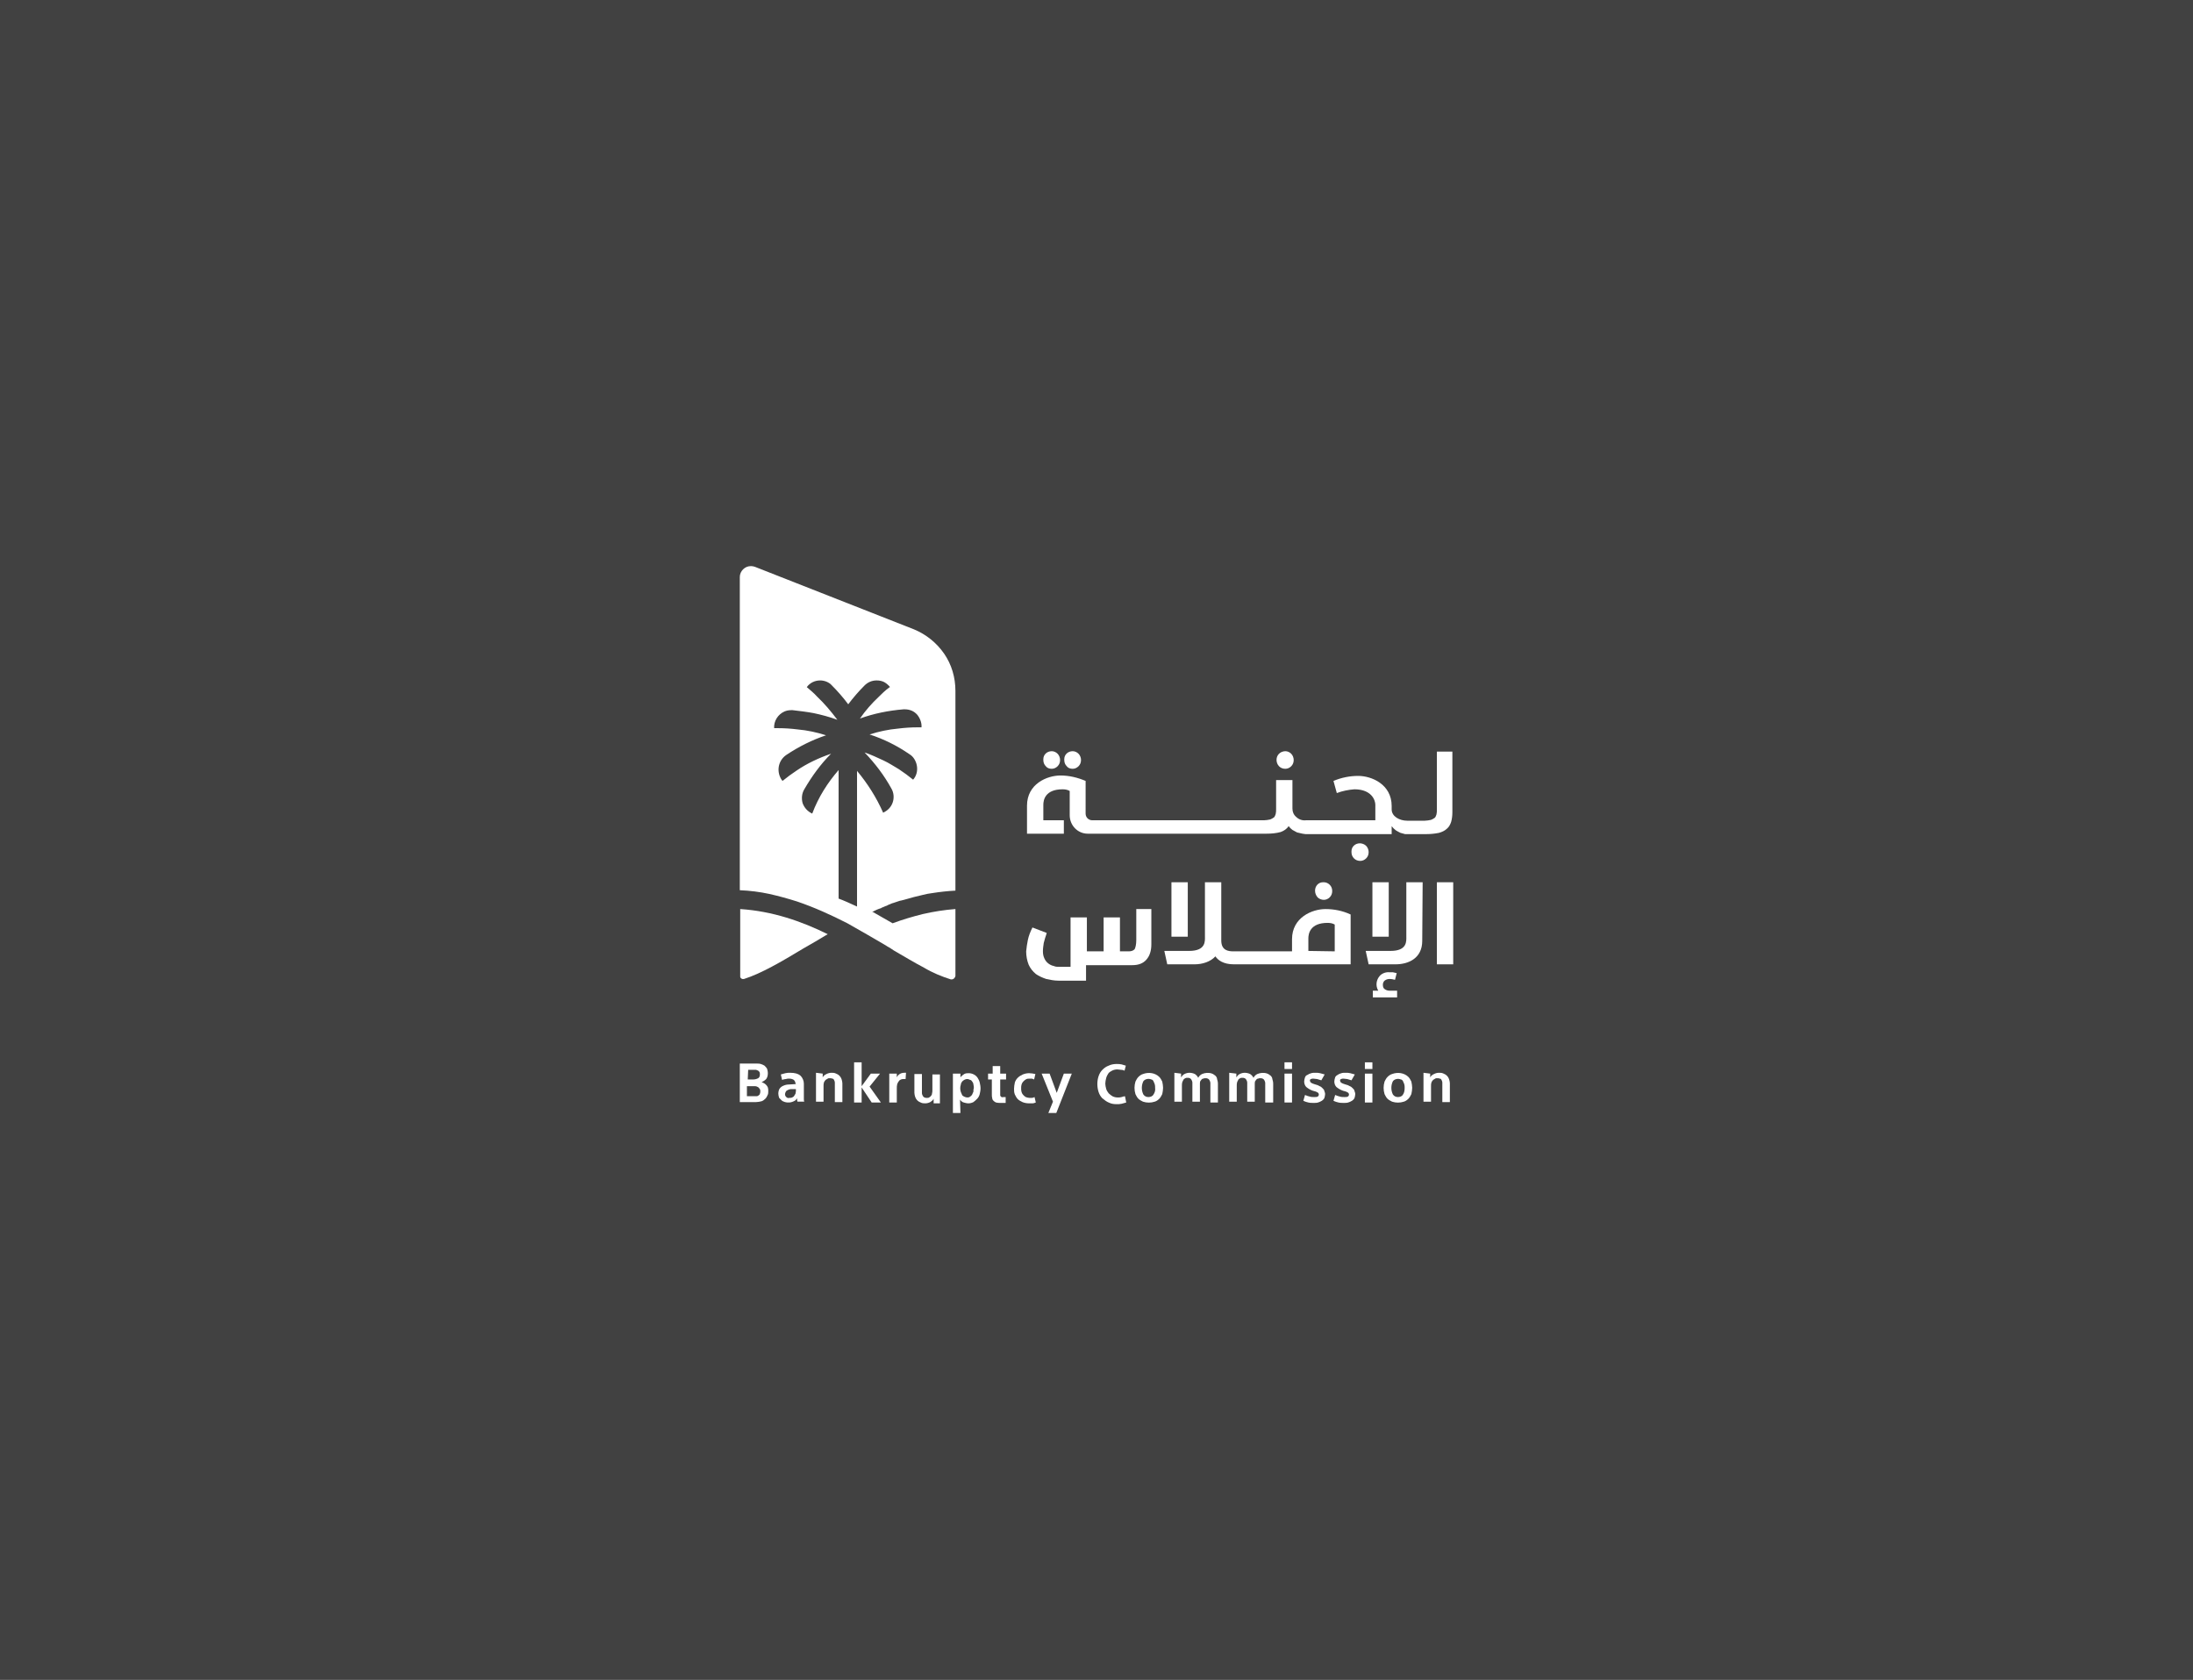 <?xml version="1.0" encoding="utf-8"?>
<!-- Generator: Adobe Illustrator 22.0.1, SVG Export Plug-In . SVG Version: 6.00 Build 0)  -->
<svg version="1.1" id="bc-logo" xmlns="http://www.w3.org/2000/svg" xmlns:xlink="http://www.w3.org/1999/xlink" x="0px" y="0px"
	 viewBox="0 0 523.8 401.2" style="enable-background:new 0 0 523.8 401.2;" xml:space="preserve">
<style type="text/css">
	.st0{fill:#414141;}
	.st1{fill:#FFFFFF;}
</style>
<rect class="st0" width="523.8" height="401.2"/>
<g id="BC-1" transform="translate(-262.998 -163.492)">
	<path class="st1" d="M490.3,397.4c-0.1,0-0.1,0-0.2,0c-2.2-0.7-4.4-1.6-6.4-2.8c-2.3-1.2-4.6-2.6-7.2-4.1l0,0l-0.6-0.4
		c-0.4-0.3-0.9-0.5-1.3-0.8c-2.9-1.7-6-3.5-9.2-5.3c-3.9-2-7.9-3.8-12-5.2c-2.2-0.7-4.4-1.3-6.6-1.8c-2.3-0.5-4.7-0.8-7.1-0.9v-74.8
		c0-1.4,1.2-2.6,2.6-2.6c0,0,0,0,0.1,0c0,0,0,0,0.1,0c0.3,0,0.6,0.1,0.9,0.2l37.9,14.9c2.9,1.2,5.4,3.2,7.2,5.8
		c1.8,2.6,2.7,5.7,2.7,8.9v47.7c-1.9,0.1-3.7,0.3-5.6,0.6c-0.7,0.1-1.4,0.2-2.1,0.4c-1.4,0.3-2.9,0.7-4.6,1.2
		c-0.3,0.1-0.5,0.1-0.8,0.2l0,0l-0.1,0c-0.1,0-0.2,0.1-0.3,0.1c-0.5,0.2-1,0.3-1.5,0.5l-0.1,0l0,0h0c-0.1,0.1-0.3,0.1-0.4,0.2
		c-0.3,0.1-0.6,0.2-0.9,0.4c-0.4,0.1-0.7,0.3-1,0.4c-0.1,0-0.1,0-0.2,0.1l0,0c-0.1,0-0.1,0.1-0.2,0.1c-0.7,0.2-1.3,0.5-1.9,0.8l0,0
		l0,0c0,0,0,0-0.1,0h0c0,0,0,0-0.1,0l4.9,2.8c2.4-0.9,4.8-1.6,7.2-2.2c2.6-0.6,5.2-1,7.8-1.2v16C491.1,397,490.8,397.4,490.3,397.4
		C490.3,397.4,490.3,397.4,490.3,397.4z M463.3,347.4v30.7c1.1,0.4,2.7,1.1,4.4,1.9v-32.4c2.5,3,4.6,6.3,6.2,9.9c0,0,0,0,0,0.1
		c1.1-0.5,1.9-1.3,2.3-2.4c0.4-1.1,0.3-2.4-0.3-3.4c-1.7-3.1-3.9-6-6.4-8.6c1.5,0.5,3,1.2,4.5,1.9c1.3,0.6,2.5,1.4,3.7,2.1
		c1.2,0.8,2.3,1.6,3.4,2.5c0.8-0.9,1.1-2.1,0.9-3.3c-0.1-0.6-0.3-1.1-0.6-1.6c-0.3-0.5-0.7-0.9-1.2-1.2c-2.9-2-6.1-3.6-9.5-4.7
		c2.2-0.7,4.5-1.2,6.8-1.4c1.6-0.2,3.1-0.3,4.7-0.3c0.3,0,0.6,0,0.9,0h0h0c0.1-1.1-0.4-2.3-1.1-3.1c-0.4-0.4-0.8-0.7-1.3-0.9
		c-0.5-0.2-1-0.3-1.6-0.3c-0.1,0-0.2,0-0.3,0c-3.6,0.3-7.1,1-10.4,2.2c1.3-1.9,2.8-3.6,4.5-5.2c0.6-0.6,1.5-1.5,2.6-2.3
		c0,0,0.1,0,0.1,0c-0.4-0.5-0.9-0.9-1.4-1.2c-0.6-0.3-1.2-0.4-1.8-0.4c-1.1,0-2.1,0.4-2.9,1.2c-1.4,1.4-2.7,2.9-3.9,4.5
		c-1.2-1.6-2.5-3.1-3.9-4.5c-0.7-0.8-1.8-1.2-2.8-1.2c-1.3,0-2.5,0.6-3.2,1.6c0.8,0.7,1.7,1.4,2.4,2.2c1.8,1.7,3.4,3.6,4.9,5.6
		c-1.9-0.7-3.8-1.2-5.7-1.6c-1.6-0.3-3.3-0.5-5-0.7c-0.1,0-0.2,0-0.3,0c-0.6,0-1.1,0.1-1.6,0.3c-1.6,0.7-2.6,2.3-2.5,4h0
		c0,0,0,0,0,0h0c0.1,0,0.4,0,0.9,0c1.6,0,3.1,0.1,4.7,0.3c2.3,0.2,4.6,0.7,6.8,1.4c-3.3,1.1-6.5,2.7-9.5,4.7
		c-1.9,1.3-2.4,3.8-1.2,5.8c0.1,0.1,0.2,0.3,0.3,0.4c1.1-0.9,2.2-1.7,3.4-2.5c2.5-1.7,5.3-3,8.2-4c-2.5,2.5-4.6,5.4-6.4,8.5
		c-0.6,1-0.7,2.2-0.4,3.3c0.4,1.1,1.2,2,2.3,2.5c0,0,0,0,0,0C458.5,353.8,460.7,350.4,463.3,347.4L463.3,347.4z"/>
	<path class="st1" d="M534.4,380.6v7.4c0,1.1-0.2,1.8-0.4,2.2c-0.4,0.4-0.9,0.5-1.4,0.5h-2.1v-8.1h-3.9v8.1h-4v-8.1h-3.9v11.8h-2.6
		c-0.5,0-1,0-1.4-0.2c-0.5-0.1-0.9-0.3-1.3-0.6c-0.4-0.3-0.7-0.7-0.9-1.1c-0.3-0.6-0.4-1.2-0.4-1.8c0-0.7,0.1-1.3,0.2-2
		c0.1-0.3,0.2-0.7,0.3-1.1c0.1-0.4,0.3-0.8,0.4-1.3l-3.4-1.3c-0.5,1-0.9,2-1.1,3c-0.2,0.9-0.3,1.8-0.4,2.7c0,1.1,0.2,2.2,0.6,3.2
		c0.4,0.9,1,1.6,1.7,2.2c0.7,0.5,1.6,0.9,2.5,1.2c0.9,0.2,1.9,0.4,2.9,0.4h6.6v-3.7h11c1.5,0,2.6-0.4,3.4-1.3
		c0.8-0.9,1.2-2.1,1.2-3.7v-8.4L534.4,380.6L534.4,380.6z"/>
	<path class="st1" d="M577.1,376.2c0-1.1,0.8-2,1.9-2c0.1,0,0.1,0,0.2,0c0.5,0,1,0.2,1.4,0.6c0.4,0.4,0.6,0.9,0.6,1.5
		c0,0.6-0.2,1.1-0.6,1.5c-0.4,0.4-0.9,0.6-1.4,0.6c-0.5,0-1.1-0.2-1.5-0.6C577.3,377.3,577.1,376.8,577.1,376.2"/>
	<path class="st1" d="M592.2,400.1c-0.7-1.2-0.5-2.6,0.4-3.6c0.6-0.6,1.5-0.9,2.3-0.8c0.3,0,0.5,0,0.8,0c0.3,0.1,0.6,0.1,0.9,0.2
		l-0.4,1.6c-0.4-0.1-0.8-0.2-1.3-0.2c-0.4,0-0.8,0.1-1.2,0.4c-0.3,0.3-0.4,0.6-0.4,1c0,0.4,0.1,0.8,0.4,1c0.4,0.3,0.8,0.4,1.3,0.4
		h1.7v1.6h-5.8v-1.6L592.2,400.1L592.2,400.1z"/>
	<rect x="606.2" y="374.2" class="st1" width="3.9" height="19.6"/>
	<rect x="542.8" y="374.2" class="st1" width="3.9" height="13"/>
	<rect x="590.8" y="374.2" class="st1" width="3.9" height="13"/>
	<path class="st1" d="M602.7,388.2c0,4.1-3.2,5.6-6.4,5.6h-6.4l-0.7-3.2h5.9c4.1,0,3.8-2.4,3.8-3.5v-12.9h3.9L602.7,388.2
		L602.7,388.2z"/>
	<path class="st1" d="M570,347.1c0.5,0,1-0.2,1.4-0.6c0.4-0.4,0.6-0.9,0.6-1.5c0-0.5-0.2-1.1-0.6-1.5c-0.4-0.4-0.9-0.6-1.4-0.6
		c-0.5,0-1.1,0.2-1.5,0.6c-0.4,0.4-0.6,0.9-0.6,1.5c0,0.5,0.2,1.1,0.6,1.5C568.9,346.9,569.4,347.1,570,347.1z"/>
	<path class="st1" d="M606.2,343v13.8c0,0.4,0,0.8-0.1,1.2c-0.1,0.3-0.2,0.6-0.4,0.8c-0.3,0.2-0.6,0.4-0.9,0.5
		c-0.5,0.1-1,0.2-1.5,0.2h-4.2c-1.8,0-3.7-1-3.7-2.7l0,0v-0.8c0-5.2-4.8-7.2-8-7.2c-2,0-4,0.4-5.9,1.2l0.8,2.9
		c1.3-0.5,2.8-0.8,4.2-0.9c4.1,0,5,2.6,5,3.7v3.7h-16.6c-0.8,0.1-1.7-0.2-2.3-0.8c-0.6-0.5-0.9-1.2-0.9-2v-6.8h-3.9v6.9
		c0,0.4,0,0.8-0.1,1.2c-0.1,0.3-0.2,0.6-0.4,0.8c-0.3,0.2-0.6,0.4-0.9,0.5c-0.5,0.1-1,0.2-1.5,0.2h-41c-0.9,0-1.6-0.7-1.6-1.6
		c0,0,0,0,0,0V350h0c-1.9-0.8-3.9-1.3-6-1.3c-3.2,0-8,2-8,7.2v6.7h8.8v-3.2h-4.9v-3.7c0-1.1,0.4-3.7,4.6-3.7c0.6,0,1.2,0.1,1.7,0.4
		v5.8c0,2.4,1.9,4.4,4.3,4.4h42.7c1.2,0,2.3-0.1,3.4-0.4c0.8-0.3,1.4-0.7,1.9-1.4c0.2,0.3,0.5,0.6,0.9,0.9c0.4,0.2,0.7,0.4,1.1,0.6
		c0.4,0.1,0.8,0.2,1.3,0.3c0.2,0,0.5,0.1,0.7,0.1c0.1,0,0.2,0,0.3,0h20.3v-1.9l0,0c0.3,0.4,0.6,0.7,1,1c0.3,0.2,0.7,0.4,1.1,0.6
		c0.4,0.1,0.8,0.2,1.1,0.3c0.2,0,0.4,0,0.6,0h4.5c1,0,2-0.1,3-0.3c0.7-0.2,1.4-0.5,1.9-1c0.5-0.4,0.8-1,1-1.6
		c0.2-0.7,0.3-1.5,0.3-2.3V343L606.2,343L606.2,343z"/>
	<path class="st1" d="M587.8,364.9c-1.1,0-2,0.8-2,1.9c0,0.1,0,0.1,0,0.2c0,0.6,0.2,1.1,0.6,1.5c0.4,0.4,0.9,0.6,1.5,0.6
		c0.5,0,1-0.2,1.4-0.6c0.4-0.4,0.6-0.9,0.6-1.5c0-0.5-0.2-1.1-0.6-1.5C588.9,365.1,588.3,364.9,587.8,364.9z"/>
	<path class="st1" d="M514.2,347.1c0.5,0,1-0.2,1.4-0.6c0.4-0.4,0.6-0.9,0.6-1.5c0-0.5-0.2-1.1-0.6-1.5c-0.4-0.4-0.9-0.6-1.4-0.6
		c-1.1,0-2,0.8-2,1.9c0,0.1,0,0.1,0,0.2c0,0.6,0.2,1.1,0.6,1.5C513.1,346.9,513.6,347.1,514.2,347.1z"/>
	<path class="st1" d="M519.2,347.1c0.5,0,1-0.2,1.4-0.6c0.4-0.4,0.6-0.9,0.6-1.5c0-0.5-0.2-1.1-0.6-1.5c-0.4-0.4-0.9-0.6-1.4-0.6
		c-1.1,0-2,0.8-2,1.9c0,0.1,0,0.1,0,0.2c0,0.6,0.2,1.1,0.6,1.5C518.1,346.9,518.6,347.1,519.2,347.1z"/>
	<path class="st1" d="M585.6,381.9L585.6,381.9c-1.9-0.9-4-1.3-6-1.3c-3.2,0-8,2-8,7.2v2.9h-14c-1.2,0-2.9-0.2-2.9-2.6v-13.9h-3.9
		v12.9c0,1.1,0.3,3.5-3.8,3.5h-5.9l0.7,3.2h6.5c1.9,0,3.8-0.6,5-1.9c0.6,0.9,1.9,1.9,4.4,1.9h27.9V381.9z M575.5,390.6v-3
		c0-1.1,0.4-3.7,4.6-3.7c0.6,0,1.2,0.1,1.7,0.4v6.4L575.5,390.6L575.5,390.6z"/>
	<path class="st1" d="M439.7,417.5h3.9c0.4,0,0.8,0,1.1,0.1c0.3,0.1,0.6,0.2,0.9,0.4c0.2,0.2,0.5,0.5,0.6,0.7
		c0.1,0.3,0.2,0.7,0.2,1.1c0,0.5-0.1,1-0.4,1.4c-0.3,0.3-0.7,0.6-1.1,0.7v0c0.2,0.1,0.4,0.2,0.6,0.3c0.2,0.1,0.4,0.3,0.5,0.4
		c0.2,0.2,0.3,0.4,0.4,0.6c0.1,0.3,0.1,0.6,0.1,0.9c0,0.3,0,0.7-0.2,1c-0.1,0.3-0.3,0.6-0.5,0.8c-0.3,0.3-0.6,0.5-0.9,0.6
		c-0.4,0.1-0.9,0.2-1.3,0.2h-3.9V417.5z M441.6,421.3h1.3c0.4,0,0.8-0.1,1.2-0.3c0.3-0.2,0.4-0.5,0.4-0.9c0-0.2,0-0.4-0.1-0.6
		c-0.1-0.1-0.2-0.2-0.3-0.3c-0.2-0.1-0.3-0.1-0.5-0.2c-0.2,0-0.4,0-0.5,0h-1.4L441.6,421.3L441.6,421.3z M441.6,425.3h1.5
		c0.2,0,0.4,0,0.6,0c0.2,0,0.4-0.1,0.5-0.2c0.1-0.1,0.3-0.2,0.3-0.4c0.1-0.2,0.1-0.4,0.1-0.6c0-0.2,0-0.4-0.2-0.6
		c-0.1-0.2-0.2-0.3-0.4-0.4c-0.2-0.1-0.4-0.2-0.6-0.2c-0.2,0-0.5,0-0.7,0h-1.3V425.3z"/>
	<path class="st1" d="M453,422.3c0-0.3-0.1-0.6-0.4-0.9c-0.3-0.2-0.7-0.3-1.1-0.3c-0.3,0-0.5,0-0.8,0.1c-0.3,0-0.6,0.1-0.9,0.2
		l-0.3-1.3c0.3-0.1,0.7-0.2,1.1-0.3c0.4-0.1,0.8-0.1,1.1-0.1c1.1,0,1.9,0.2,2.5,0.7c0.5,0.5,0.8,1.2,0.8,1.9v2.8c0,0.3,0,0.5,0,0.8
		c0,0.2,0,0.5,0.1,0.7h-1.6c-0.1-0.1-0.1-0.3-0.1-0.4c0-0.1,0-0.3,0-0.4h0c-0.2,0.3-0.5,0.6-0.8,0.7c-0.4,0.2-0.8,0.3-1.2,0.3
		c-0.3,0-0.6,0-0.9-0.1c-0.3-0.1-0.6-0.2-0.8-0.4c-0.2-0.2-0.4-0.4-0.6-0.6c-0.1-0.3-0.2-0.7-0.2-1c0-0.4,0.1-0.9,0.3-1.2
		c0.2-0.3,0.6-0.6,0.9-0.7c0.4-0.2,0.9-0.3,1.4-0.3c0.5,0,1.1-0.1,1.6-0.1V422.3z M452.8,423.6c-0.3,0-0.6,0-0.9,0
		c-0.2,0-0.5,0.1-0.7,0.2c-0.2,0.1-0.4,0.2-0.5,0.4c-0.1,0.2-0.2,0.4-0.2,0.6c0,0.3,0.1,0.5,0.3,0.7c0.2,0.2,0.5,0.3,0.7,0.2
		c0.2,0,0.5,0,0.7-0.1c0.2-0.1,0.4-0.2,0.5-0.4c0.1-0.2,0.2-0.3,0.3-0.5c0-0.2,0.1-0.4,0.1-0.6v-0.5H452.8L452.8,423.6z"/>
	<path class="st1" d="M459.5,419.9v0.9h0c0.2-0.4,0.5-0.6,0.9-0.8c0.4-0.2,0.8-0.3,1.2-0.3c0.4,0,0.7,0,1.1,0.2
		c0.3,0.1,0.6,0.3,0.8,0.5c0.2,0.2,0.4,0.5,0.5,0.8c0.1,0.3,0.2,0.7,0.2,1v4.5h-1.8v-3.9c0-0.3,0-0.5,0-0.8c0-0.2-0.1-0.4-0.2-0.6
		c-0.1-0.2-0.2-0.3-0.4-0.3c-0.2-0.1-0.4-0.1-0.6-0.1c-0.2,0-0.4,0-0.5,0.1c-0.2,0.1-0.3,0.2-0.5,0.3c-0.2,0.2-0.3,0.4-0.4,0.6
		c-0.1,0.3-0.1,0.6-0.1,0.9v3.7h-1.8v-6.9L459.5,419.9L459.5,419.9z"/>
	<path class="st1" d="M473.2,419.9l-2.5,3.1l2.7,3.8h-2.2l-2.4-3.6h0v3.6h-1.8v-9.6h1.8v5.7h0l2.2-3L473.2,419.9z"/>
	<path class="st1" d="M479.3,421.2c-0.1,0-0.2,0-0.2,0h-0.3c-0.2,0-0.4,0-0.6,0.1c-0.2,0.1-0.4,0.2-0.5,0.4
		c-0.2,0.2-0.3,0.5-0.4,0.7c-0.1,0.4-0.1,0.7-0.1,1.1v3.3h-1.8v-6.9h1.8v0.9h0c0.3-0.7,1-1.1,1.8-1.1h0.2c0.1,0,0.2,0,0.2,0
		L479.3,421.2z"/>
	<path class="st1" d="M486,426.8v-0.9h0c-0.2,0.4-0.5,0.6-0.8,0.8c-0.4,0.2-0.8,0.3-1.2,0.3c-0.4,0-0.7,0-1.1-0.2
		c-0.3-0.1-0.6-0.3-0.8-0.5c-0.2-0.2-0.4-0.5-0.5-0.8c-0.1-0.3-0.2-0.7-0.2-1v-4.5h1.8v3.9c0,0.2,0,0.5,0,0.7c0,0.2,0.1,0.4,0.2,0.6
		c0.1,0.2,0.2,0.3,0.4,0.4c0.2,0.1,0.4,0.1,0.6,0.1c0.2,0,0.4,0,0.5-0.1c0.2-0.1,0.3-0.2,0.4-0.3c0.2-0.2,0.3-0.4,0.3-0.6
		c0.1-0.3,0.1-0.6,0.1-0.9v-3.7h1.8v6.9H486z"/>
	<path class="st1" d="M492.4,429.3h-1.8v-9.4h1.8v0.9h0c0.2-0.3,0.6-0.6,0.9-0.8c0.4-0.2,0.7-0.2,1.1-0.2c0.4,0,0.8,0.1,1.2,0.3
		c0.4,0.2,0.7,0.5,0.9,0.8c0.2,0.3,0.4,0.7,0.5,1.1c0.1,0.5,0.2,0.9,0.2,1.4c0,0.5-0.1,1-0.2,1.4c-0.1,0.4-0.3,0.8-0.6,1.1
		c-0.3,0.3-0.6,0.6-0.9,0.8c-0.4,0.2-0.8,0.3-1.2,0.3c-0.4,0-0.7-0.1-1.1-0.2c-0.4-0.1-0.7-0.4-0.9-0.7h0L492.4,429.3L492.4,429.3z
		 M495.6,423.4c0-0.3,0-0.6-0.1-0.9c0-0.2-0.1-0.5-0.3-0.7c-0.1-0.2-0.3-0.4-0.5-0.4c-0.2-0.1-0.4-0.2-0.7-0.2
		c-0.3,0-0.5,0.1-0.7,0.2c-0.2,0.1-0.4,0.3-0.5,0.4c-0.1,0.2-0.3,0.4-0.3,0.7c-0.2,0.6-0.2,1.2,0,1.8c0.1,0.2,0.2,0.5,0.3,0.7
		c0.1,0.2,0.3,0.3,0.5,0.4c0.2,0.1,0.5,0.2,0.7,0.2c0.2,0,0.5,0,0.7-0.2c0.2-0.1,0.4-0.3,0.5-0.5c0.1-0.2,0.2-0.5,0.3-0.7
		C495.5,423.9,495.5,423.6,495.6,423.4"/>
	<path class="st1" d="M499,419.9h1.1v-1.8h1.8v1.8h1.4v1.4h-1.4v3.1c0,0.2,0,0.4,0,0.6c0,0.2,0,0.2,0.1,0.3c0.1,0.1,0.1,0.1,0.2,0.2
		c0.1,0,0.3,0.1,0.4,0h0.3c0.1,0,0.2,0,0.3,0v1.4c-0.2,0-0.4,0-0.6,0h-0.6c-0.4,0-0.7,0-1.1-0.1c-0.2-0.1-0.4-0.2-0.6-0.4
		c-0.2-0.2-0.3-0.4-0.3-0.6c-0.1-0.3-0.1-0.6-0.1-0.9v-3.6H499V419.9z"/>
	<path class="st1" d="M510,421.3c-0.2-0.1-0.3-0.1-0.5-0.2c-0.2,0-0.4,0-0.6,0c-0.3,0-0.6,0-0.9,0.2c-0.2,0.1-0.4,0.3-0.6,0.5
		c-0.2,0.2-0.3,0.4-0.4,0.7c-0.1,0.3-0.1,0.6-0.1,0.9c0,0.3,0,0.6,0.1,0.9c0.1,0.3,0.2,0.5,0.4,0.7c0.2,0.2,0.4,0.4,0.6,0.5
		c0.3,0.1,0.6,0.2,0.9,0.2c0.2,0,0.4,0,0.6,0c0.2,0,0.4-0.1,0.6-0.2l0.3,1.3c-0.3,0.1-0.5,0.2-0.8,0.2c-0.3,0-0.5,0-0.8,0
		c-0.6,0-1.1-0.1-1.6-0.3c-0.4-0.2-0.8-0.4-1.1-0.7c-0.3-0.3-0.5-0.7-0.7-1.1c-0.2-0.5-0.2-0.9-0.2-1.4c0-0.5,0.1-1,0.2-1.5
		c0.3-0.9,1-1.5,1.9-1.9c0.5-0.2,1-0.3,1.5-0.3c0.5,0,1,0.1,1.5,0.2L510,421.3z"/>
	<path class="st1" d="M515.4,424.5L515.4,424.5l1.7-4.6h1.9l-3.7,9.4h-1.9l1.1-2.7l-2.7-6.7h1.9L515.4,424.5z"/>
	<path class="st1" d="M531.6,419.2c-0.2-0.1-0.5-0.2-0.8-0.2c-0.3,0-0.6-0.1-0.9-0.1c-0.5,0-0.9,0.1-1.3,0.3
		c-0.4,0.2-0.7,0.4-0.9,0.7c-0.2,0.3-0.4,0.7-0.5,1.1c-0.1,0.4-0.2,0.9-0.2,1.3c0,0.4,0.1,0.8,0.2,1.2c0.1,0.4,0.3,0.7,0.6,1.1
		c0.3,0.3,0.6,0.5,0.9,0.7c0.4,0.2,0.8,0.3,1.3,0.3c0.3,0,0.6,0,0.9-0.1c0.3-0.1,0.6-0.2,0.8-0.2l0.3,1.5c-0.4,0.1-0.7,0.2-1.1,0.3
		c-0.4,0.1-0.8,0.1-1.2,0.1c-0.7,0-1.3-0.1-1.9-0.4c-0.5-0.2-1-0.6-1.5-1c-0.4-0.4-0.7-0.9-0.9-1.5c-0.2-0.6-0.3-1.3-0.3-1.9
		c0-0.7,0.1-1.3,0.3-1.9c0.2-0.6,0.5-1.1,0.9-1.5c0.4-0.4,0.9-0.8,1.5-1c0.6-0.3,1.3-0.4,1.9-0.4c0.4,0,0.8,0,1.2,0.1
		c0.3,0.1,0.7,0.2,1,0.3L531.6,419.2z"/>
	<path class="st1" d="M540.8,423.3c0,0.5-0.1,1-0.2,1.5c-0.2,0.4-0.4,0.8-0.7,1.1c-0.3,0.3-0.7,0.6-1.1,0.7c-0.9,0.3-1.9,0.3-2.8,0
		c-0.4-0.2-0.8-0.4-1.1-0.7c-0.3-0.3-0.5-0.7-0.7-1.1c-0.3-1-0.3-2,0-3c0.2-0.4,0.4-0.8,0.7-1.1c0.3-0.3,0.7-0.6,1.1-0.7
		c1.3-0.5,2.9-0.3,3.9,0.7c0.3,0.3,0.5,0.7,0.7,1.1C540.7,422.3,540.8,422.8,540.8,423.3 M538.9,423.3c0-0.3,0-0.6-0.1-0.9
		c-0.1-0.2-0.2-0.5-0.3-0.7c-0.1-0.2-0.3-0.4-0.5-0.4c-0.7-0.3-1.5-0.1-1.9,0.4c-0.5,1-0.5,2.2,0,3.2c0.3,0.4,0.7,0.6,1.2,0.6
		c0.5,0,1-0.2,1.2-0.6C538.8,424.5,539,423.9,538.9,423.3"/>
	<path class="st1" d="M545.1,419.9v0.9h0c0.2-0.3,0.4-0.6,0.8-0.8c0.4-0.2,0.8-0.3,1.2-0.3c0.4,0,0.9,0.1,1.3,0.3
		c0.3,0.2,0.6,0.5,0.8,0.9h0c0.2-0.4,0.5-0.7,0.9-0.9c0.7-0.3,1.6-0.4,2.4-0.1c0.3,0.1,0.5,0.3,0.8,0.5c0.2,0.2,0.4,0.5,0.4,0.8
		c0.1,0.3,0.2,0.7,0.2,1.1v4.5h-1.8v-3.9c0-0.3,0-0.5,0-0.8c0-0.2-0.1-0.4-0.2-0.6c-0.1-0.2-0.2-0.3-0.4-0.4
		c-0.2-0.1-0.4-0.1-0.6-0.1c-0.2,0-0.3,0-0.5,0.1c-0.2,0-0.3,0.1-0.4,0.2c-0.1,0.1-0.2,0.3-0.3,0.4c-0.1,0.2-0.1,0.5-0.1,0.7v4.2
		h-1.8v-3.9c0-0.2,0-0.5,0-0.7c0-0.2-0.1-0.4-0.2-0.6c-0.1-0.2-0.2-0.3-0.4-0.4c-0.2-0.1-0.4-0.1-0.6-0.1c-0.2,0-0.3,0-0.5,0.1
		c-0.2,0.1-0.3,0.2-0.4,0.3c-0.1,0.2-0.2,0.4-0.3,0.6c-0.1,0.3-0.1,0.6-0.1,0.9v3.8h-1.8v-6.9L545.1,419.9L545.1,419.9z"/>
	<path class="st1" d="M558.3,419.9v0.9h0c0.2-0.3,0.4-0.6,0.8-0.8c0.4-0.2,0.8-0.3,1.2-0.3c0.4,0,0.9,0.1,1.3,0.3
		c0.3,0.2,0.6,0.5,0.8,0.9h0c0.2-0.4,0.5-0.7,0.9-0.9c0.7-0.3,1.6-0.4,2.4-0.1c0.3,0.1,0.5,0.3,0.8,0.5c0.2,0.2,0.4,0.5,0.4,0.8
		c0.1,0.3,0.2,0.7,0.2,1.1v4.5h-1.9v-3.9c0-0.3,0-0.5,0-0.8c0-0.2-0.1-0.4-0.2-0.6c-0.1-0.2-0.2-0.3-0.4-0.4
		c-0.2-0.1-0.4-0.1-0.6-0.1c-0.2,0-0.3,0-0.5,0.1c-0.2,0-0.3,0.1-0.4,0.2c-0.1,0.1-0.2,0.3-0.3,0.4c-0.1,0.2-0.1,0.5-0.1,0.7v4.2
		h-1.8v-3.9c0-0.2,0-0.5,0-0.7c0-0.2-0.1-0.4-0.2-0.6c-0.1-0.2-0.2-0.3-0.4-0.4c-0.2-0.1-0.4-0.1-0.6-0.1c-0.2,0-0.3,0-0.5,0.1
		c-0.2,0.1-0.3,0.2-0.4,0.3c-0.1,0.2-0.2,0.4-0.3,0.6c-0.1,0.3-0.1,0.6-0.1,0.9v3.8h-1.8v-6.9L558.3,419.9L558.3,419.9z"/>
	<path class="st1" d="M571.6,418.8h-1.8v-1.6h1.8V418.8z M571.6,426.8h-1.8v-6.9h1.8V426.8z"/>
	<path class="st1" d="M578.6,421.5c-0.3-0.1-0.6-0.2-1-0.3c-0.3,0-0.6-0.1-0.9-0.1c-0.2,0-0.4,0-0.6,0.1c-0.2,0.1-0.3,0.3-0.2,0.4
		c0,0.2,0.1,0.4,0.3,0.5c0.3,0.2,0.7,0.3,1,0.4c0.4,0.1,0.7,0.2,1,0.4c0.3,0.1,0.5,0.3,0.7,0.5c0.2,0.2,0.4,0.4,0.4,0.6
		c0.1,0.3,0.2,0.5,0.2,0.8c0,0.3-0.1,0.7-0.2,1c-0.2,0.3-0.4,0.5-0.6,0.6c-0.3,0.2-0.6,0.3-0.9,0.4c-0.3,0.1-0.7,0.1-1,0.1
		c-0.4,0-0.9,0-1.3-0.1c-0.4-0.1-0.8-0.2-1.2-0.4l0.4-1.4c0.4,0.2,0.8,0.3,1.2,0.4c0.3,0.1,0.7,0.1,1,0.1c0.3,0,0.6,0,0.8-0.1
		c0.2-0.1,0.3-0.3,0.3-0.5c0-0.2-0.1-0.4-0.3-0.5c-0.3-0.2-0.7-0.3-1.1-0.4c-0.6-0.2-1.1-0.5-1.6-0.9c-0.3-0.3-0.5-0.8-0.5-1.3
		c0-0.3,0.1-0.7,0.2-1c0.1-0.3,0.3-0.5,0.6-0.6c0.3-0.2,0.5-0.3,0.9-0.4c0.3-0.1,0.6-0.1,1-0.1c0.4,0,0.7,0,1.1,0.1
		c0.4,0.1,0.7,0.2,1.1,0.3L578.6,421.5z"/>
	<path class="st1" d="M585.8,421.5c-0.3-0.1-0.6-0.2-1-0.3c-0.3,0-0.6-0.1-0.9-0.1c-0.2,0-0.4,0-0.6,0.1c-0.2,0.1-0.3,0.3-0.2,0.4
		c0,0.2,0.1,0.4,0.3,0.5c0.3,0.2,0.7,0.3,1,0.4c0.4,0.1,0.7,0.2,1,0.4c0.3,0.1,0.5,0.3,0.7,0.5c0.2,0.2,0.4,0.4,0.4,0.6
		c0.1,0.3,0.2,0.5,0.2,0.8c0,0.3-0.1,0.7-0.2,1c-0.2,0.3-0.4,0.5-0.6,0.6c-0.3,0.2-0.6,0.3-0.9,0.4c-0.3,0.1-0.7,0.1-1,0.1
		c-0.4,0-0.9,0-1.3-0.1c-0.4-0.1-0.8-0.2-1.2-0.4l0.4-1.4c0.4,0.2,0.8,0.3,1.2,0.4c0.3,0.1,0.7,0.1,1,0.1c0.3,0,0.6,0,0.8-0.1
		c0.2-0.1,0.3-0.3,0.3-0.5c0-0.2-0.1-0.4-0.3-0.5c-0.3-0.2-0.7-0.3-1.1-0.4c-0.6-0.2-1.1-0.5-1.6-0.9c-0.3-0.3-0.5-0.8-0.5-1.3
		c0-0.3,0.1-0.7,0.2-1c0.1-0.3,0.4-0.5,0.6-0.6c0.3-0.2,0.5-0.3,0.9-0.4c0.3-0.1,0.6-0.1,1-0.1c0.4,0,0.7,0,1.1,0.1
		c0.4,0.1,0.7,0.2,1.1,0.3L585.8,421.5z"/>
	<path class="st1" d="M590.9,418.8H589v-1.6h1.8V418.8z M590.9,426.8H589v-6.9h1.8V426.8z"/>
	<path class="st1" d="M600.3,423.3c0,0.5-0.1,1-0.2,1.5c-0.2,0.4-0.4,0.8-0.7,1.1c-0.3,0.3-0.7,0.6-1.1,0.7c-0.9,0.3-1.9,0.3-2.8,0
		c-0.4-0.2-0.8-0.4-1.1-0.7c-0.3-0.3-0.5-0.7-0.7-1.1c-0.3-1-0.3-2,0-3c0.2-0.4,0.4-0.8,0.7-1.1c0.3-0.3,0.7-0.6,1.1-0.7
		c1.3-0.5,2.9-0.3,3.9,0.7c0.3,0.3,0.5,0.7,0.7,1.1C600.2,422.3,600.3,422.8,600.3,423.3 M598.5,423.3c0-0.3,0-0.6-0.1-0.9
		c-0.1-0.2-0.2-0.5-0.3-0.7c-0.1-0.2-0.3-0.4-0.5-0.4c-0.7-0.3-1.5-0.1-1.9,0.4c-0.5,1-0.5,2.2,0,3.2c0.3,0.4,0.7,0.6,1.2,0.6
		c0.5,0,1-0.2,1.2-0.6C598.4,424.5,598.5,423.9,598.5,423.3"/>
	<path class="st1" d="M604.6,419.9v0.9h0c0.2-0.4,0.5-0.6,0.9-0.8c0.4-0.2,0.8-0.3,1.2-0.3c0.4,0,0.7,0,1.1,0.2
		c0.3,0.1,0.6,0.3,0.8,0.5c0.2,0.2,0.4,0.5,0.5,0.8c0.1,0.3,0.2,0.7,0.2,1v4.5h-1.8v-3.9c0-0.3,0-0.5,0-0.8c0-0.2-0.1-0.4-0.2-0.6
		c-0.1-0.2-0.2-0.3-0.4-0.3c-0.2-0.1-0.4-0.1-0.6-0.1c-0.2,0-0.4,0-0.5,0.1c-0.2,0.1-0.3,0.2-0.5,0.3c-0.2,0.2-0.3,0.4-0.4,0.6
		c-0.1,0.3-0.1,0.6-0.1,0.9v3.7h-1.8v-6.9L604.6,419.9L604.6,419.9z"/>
	<path class="st1" d="M460.7,386.6c-2,1.2-4,2.4-5.8,3.4c-5.3,3.2-10.1,6-14.2,7.3c-0.4,0.1-0.8-0.1-0.9-0.5c0-0.1,0-0.1,0-0.2v-16
		C447.5,381.1,454.4,383.5,460.7,386.6"/>
</g>
</svg>

